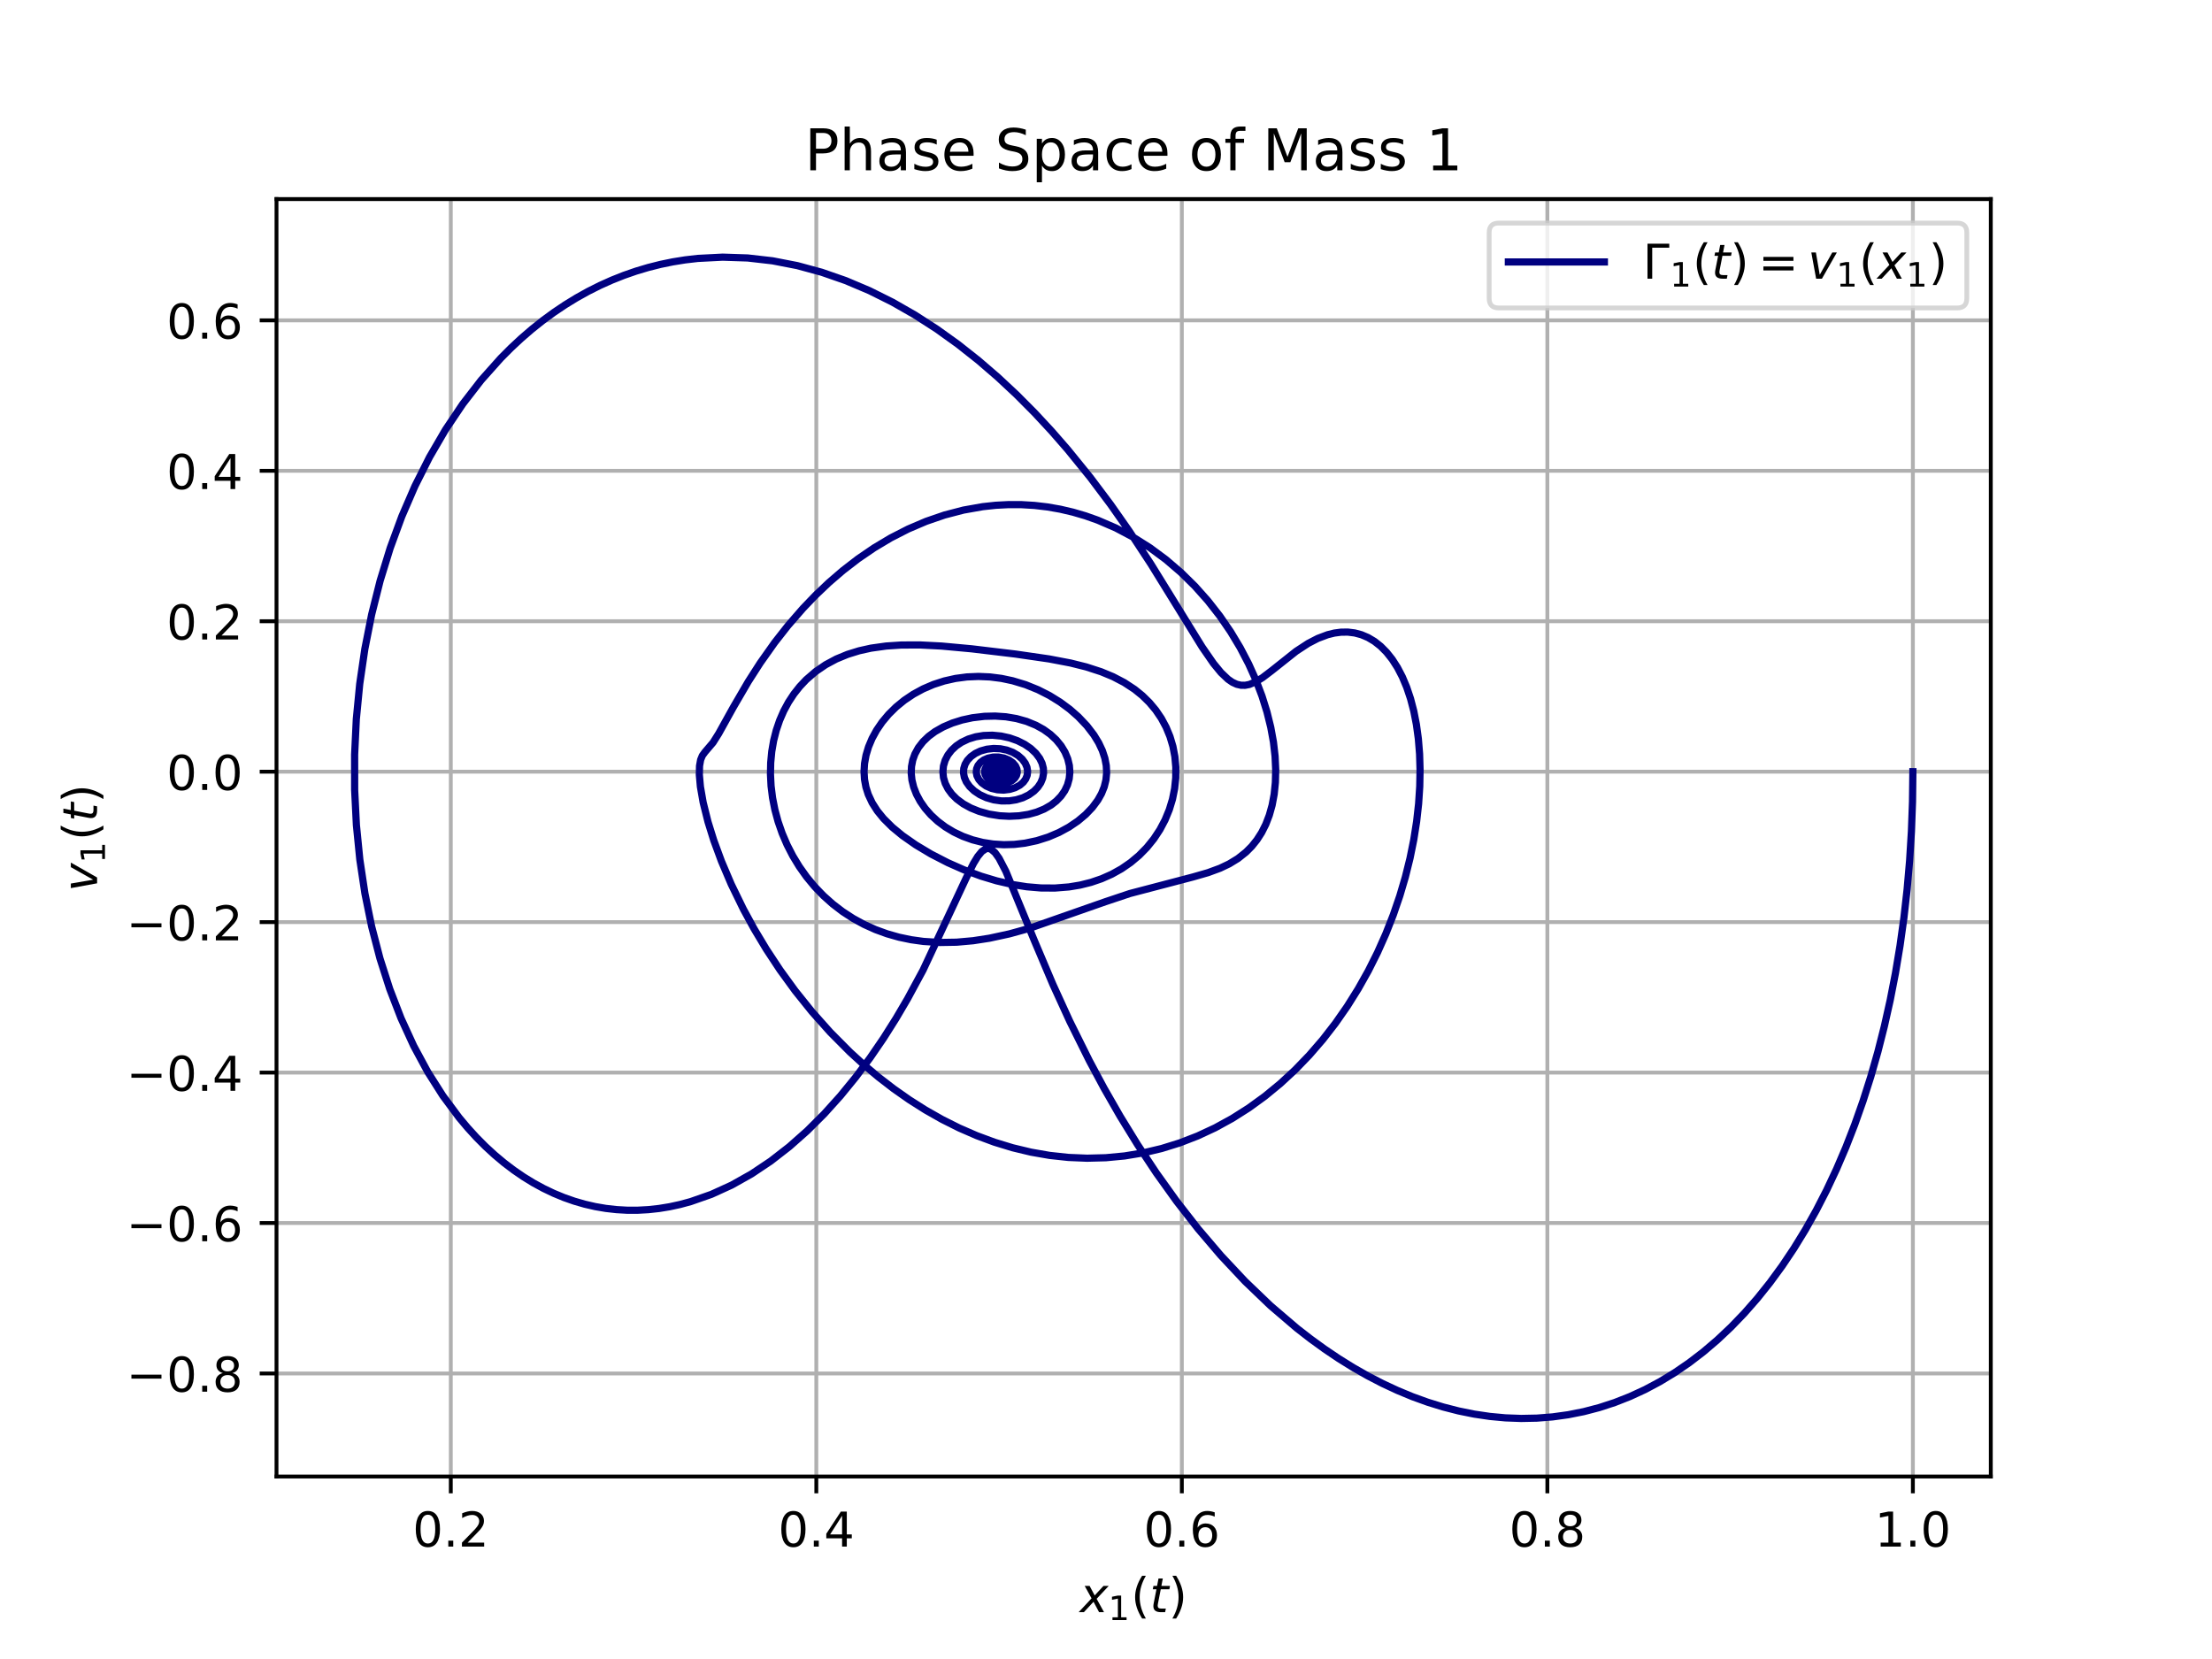 <?xml version="1.0" encoding="utf-8" standalone="no"?>
<!DOCTYPE svg PUBLIC "-//W3C//DTD SVG 1.1//EN"
  "http://www.w3.org/Graphics/SVG/1.1/DTD/svg11.dtd">
<!-- Created with matplotlib (https://matplotlib.org/) -->
<svg height="345.6pt" version="1.1" viewBox="0 0 460.8 345.6" width="460.8pt" xmlns="http://www.w3.org/2000/svg" xmlns:xlink="http://www.w3.org/1999/xlink">
 <defs>
  <style type="text/css">
*{stroke-linecap:butt;stroke-linejoin:round;}
  </style>
 </defs>
 <g id="figure_1">
  <g id="patch_1">
   <path d="M 0 345.6 
L 460.8 345.6 
L 460.8 0 
L 0 0 
z
" style="fill:#ffffff;"/>
  </g>
  <g id="axes_1">
   <g id="patch_2">
    <path d="M 57.6 307.584 
L 414.72 307.584 
L 414.72 41.472 
L 57.6 41.472 
z
" style="fill:#ffffff;"/>
   </g>
   <g id="matplotlib.axis_1">
    <g id="xtick_1">
     <g id="line2d_1">
      <path clip-path="url(#pdd217101b3)" d="M 93.909 307.584 
L 93.909 41.472 
" style="fill:none;stroke:#b0b0b0;stroke-linecap:square;stroke-width:0.8;"/>
     </g>
     <g id="line2d_2">
      <defs>
       <path d="M 0 0 
L 0 3.5 
" id="maf8f7e82b0" style="stroke:#000000;stroke-width:0.8;"/>
      </defs>
      <g>
       <use style="stroke:#000000;stroke-width:0.8;" x="93.909" xlink:href="#maf8f7e82b0" y="307.584"/>
      </g>
     </g>
     <g id="text_1">
      <!-- 0.2 -->
      <defs>
       <path d="M 31.781 66.406 
Q 24.172 66.406 20.328 58.906 
Q 16.5 51.422 16.5 36.375 
Q 16.5 21.391 20.328 13.891 
Q 24.172 6.391 31.781 6.391 
Q 39.453 6.391 43.281 13.891 
Q 47.125 21.391 47.125 36.375 
Q 47.125 51.422 43.281 58.906 
Q 39.453 66.406 31.781 66.406 
z
M 31.781 74.219 
Q 44.047 74.219 50.516 64.516 
Q 56.984 54.828 56.984 36.375 
Q 56.984 17.969 50.516 8.266 
Q 44.047 -1.422 31.781 -1.422 
Q 19.531 -1.422 13.062 8.266 
Q 6.594 17.969 6.594 36.375 
Q 6.594 54.828 13.062 64.516 
Q 19.531 74.219 31.781 74.219 
z
" id="DejaVuSans-48"/>
       <path d="M 10.688 12.406 
L 21 12.406 
L 21 0 
L 10.688 0 
z
" id="DejaVuSans-46"/>
       <path d="M 19.188 8.297 
L 53.609 8.297 
L 53.609 0 
L 7.328 0 
L 7.328 8.297 
Q 12.938 14.109 22.625 23.891 
Q 32.328 33.688 34.812 36.531 
Q 39.547 41.844 41.422 45.531 
Q 43.312 49.219 43.312 52.781 
Q 43.312 58.594 39.234 62.25 
Q 35.156 65.922 28.609 65.922 
Q 23.969 65.922 18.812 64.312 
Q 13.672 62.703 7.812 59.422 
L 7.812 69.391 
Q 13.766 71.781 18.938 73 
Q 24.125 74.219 28.422 74.219 
Q 39.75 74.219 46.484 68.547 
Q 53.219 62.891 53.219 53.422 
Q 53.219 48.922 51.531 44.891 
Q 49.859 40.875 45.406 35.406 
Q 44.188 33.984 37.641 27.219 
Q 31.109 20.453 19.188 8.297 
z
" id="DejaVuSans-50"/>
      </defs>
      <g transform="translate(85.957 322.182)scale(0.1 -0.1)">
       <use xlink:href="#DejaVuSans-48"/>
       <use x="63.623" xlink:href="#DejaVuSans-46"/>
       <use x="95.41" xlink:href="#DejaVuSans-50"/>
      </g>
     </g>
    </g>
    <g id="xtick_2">
     <g id="line2d_3">
      <path clip-path="url(#pdd217101b3)" d="M 170.054 307.584 
L 170.054 41.472 
" style="fill:none;stroke:#b0b0b0;stroke-linecap:square;stroke-width:0.8;"/>
     </g>
     <g id="line2d_4">
      <g>
       <use style="stroke:#000000;stroke-width:0.8;" x="170.054" xlink:href="#maf8f7e82b0" y="307.584"/>
      </g>
     </g>
     <g id="text_2">
      <!-- 0.4 -->
      <defs>
       <path d="M 37.797 64.312 
L 12.891 25.391 
L 37.797 25.391 
z
M 35.203 72.906 
L 47.609 72.906 
L 47.609 25.391 
L 58.016 25.391 
L 58.016 17.188 
L 47.609 17.188 
L 47.609 0 
L 37.797 0 
L 37.797 17.188 
L 4.891 17.188 
L 4.891 26.703 
z
" id="DejaVuSans-52"/>
      </defs>
      <g transform="translate(162.102 322.182)scale(0.1 -0.1)">
       <use xlink:href="#DejaVuSans-48"/>
       <use x="63.623" xlink:href="#DejaVuSans-46"/>
       <use x="95.41" xlink:href="#DejaVuSans-52"/>
      </g>
     </g>
    </g>
    <g id="xtick_3">
     <g id="line2d_5">
      <path clip-path="url(#pdd217101b3)" d="M 246.198 307.584 
L 246.198 41.472 
" style="fill:none;stroke:#b0b0b0;stroke-linecap:square;stroke-width:0.8;"/>
     </g>
     <g id="line2d_6">
      <g>
       <use style="stroke:#000000;stroke-width:0.8;" x="246.198" xlink:href="#maf8f7e82b0" y="307.584"/>
      </g>
     </g>
     <g id="text_3">
      <!-- 0.6 -->
      <defs>
       <path d="M 33.016 40.375 
Q 26.375 40.375 22.484 35.828 
Q 18.609 31.297 18.609 23.391 
Q 18.609 15.531 22.484 10.953 
Q 26.375 6.391 33.016 6.391 
Q 39.656 6.391 43.531 10.953 
Q 47.406 15.531 47.406 23.391 
Q 47.406 31.297 43.531 35.828 
Q 39.656 40.375 33.016 40.375 
z
M 52.594 71.297 
L 52.594 62.312 
Q 48.875 64.062 45.094 64.984 
Q 41.312 65.922 37.594 65.922 
Q 27.828 65.922 22.672 59.328 
Q 17.531 52.734 16.797 39.406 
Q 19.672 43.656 24.016 45.922 
Q 28.375 48.188 33.594 48.188 
Q 44.578 48.188 50.953 41.516 
Q 57.328 34.859 57.328 23.391 
Q 57.328 12.156 50.688 5.359 
Q 44.047 -1.422 33.016 -1.422 
Q 20.359 -1.422 13.672 8.266 
Q 6.984 17.969 6.984 36.375 
Q 6.984 53.656 15.188 63.938 
Q 23.391 74.219 37.203 74.219 
Q 40.922 74.219 44.703 73.484 
Q 48.484 72.75 52.594 71.297 
z
" id="DejaVuSans-54"/>
      </defs>
      <g transform="translate(238.247 322.182)scale(0.1 -0.1)">
       <use xlink:href="#DejaVuSans-48"/>
       <use x="63.623" xlink:href="#DejaVuSans-46"/>
       <use x="95.41" xlink:href="#DejaVuSans-54"/>
      </g>
     </g>
    </g>
    <g id="xtick_4">
     <g id="line2d_7">
      <path clip-path="url(#pdd217101b3)" d="M 322.343 307.584 
L 322.343 41.472 
" style="fill:none;stroke:#b0b0b0;stroke-linecap:square;stroke-width:0.8;"/>
     </g>
     <g id="line2d_8">
      <g>
       <use style="stroke:#000000;stroke-width:0.8;" x="322.343" xlink:href="#maf8f7e82b0" y="307.584"/>
      </g>
     </g>
     <g id="text_4">
      <!-- 0.8 -->
      <defs>
       <path d="M 31.781 34.625 
Q 24.75 34.625 20.719 30.859 
Q 16.703 27.094 16.703 20.516 
Q 16.703 13.922 20.719 10.156 
Q 24.75 6.391 31.781 6.391 
Q 38.812 6.391 42.859 10.172 
Q 46.922 13.969 46.922 20.516 
Q 46.922 27.094 42.891 30.859 
Q 38.875 34.625 31.781 34.625 
z
M 21.922 38.812 
Q 15.578 40.375 12.031 44.719 
Q 8.5 49.078 8.5 55.328 
Q 8.5 64.062 14.719 69.141 
Q 20.953 74.219 31.781 74.219 
Q 42.672 74.219 48.875 69.141 
Q 55.078 64.062 55.078 55.328 
Q 55.078 49.078 51.531 44.719 
Q 48 40.375 41.703 38.812 
Q 48.828 37.156 52.797 32.312 
Q 56.781 27.484 56.781 20.516 
Q 56.781 9.906 50.312 4.234 
Q 43.844 -1.422 31.781 -1.422 
Q 19.734 -1.422 13.25 4.234 
Q 6.781 9.906 6.781 20.516 
Q 6.781 27.484 10.781 32.312 
Q 14.797 37.156 21.922 38.812 
z
M 18.312 54.391 
Q 18.312 48.734 21.844 45.562 
Q 25.391 42.391 31.781 42.391 
Q 38.141 42.391 41.719 45.562 
Q 45.312 48.734 45.312 54.391 
Q 45.312 60.062 41.719 63.234 
Q 38.141 66.406 31.781 66.406 
Q 25.391 66.406 21.844 63.234 
Q 18.312 60.062 18.312 54.391 
z
" id="DejaVuSans-56"/>
      </defs>
      <g transform="translate(314.391 322.182)scale(0.1 -0.1)">
       <use xlink:href="#DejaVuSans-48"/>
       <use x="63.623" xlink:href="#DejaVuSans-46"/>
       <use x="95.41" xlink:href="#DejaVuSans-56"/>
      </g>
     </g>
    </g>
    <g id="xtick_5">
     <g id="line2d_9">
      <path clip-path="url(#pdd217101b3)" d="M 398.487 307.584 
L 398.487 41.472 
" style="fill:none;stroke:#b0b0b0;stroke-linecap:square;stroke-width:0.8;"/>
     </g>
     <g id="line2d_10">
      <g>
       <use style="stroke:#000000;stroke-width:0.8;" x="398.487" xlink:href="#maf8f7e82b0" y="307.584"/>
      </g>
     </g>
     <g id="text_5">
      <!-- 1.0 -->
      <defs>
       <path d="M 12.406 8.297 
L 28.516 8.297 
L 28.516 63.922 
L 10.984 60.406 
L 10.984 69.391 
L 28.422 72.906 
L 38.281 72.906 
L 38.281 8.297 
L 54.391 8.297 
L 54.391 0 
L 12.406 0 
z
" id="DejaVuSans-49"/>
      </defs>
      <g transform="translate(390.536 322.182)scale(0.1 -0.1)">
       <use xlink:href="#DejaVuSans-49"/>
       <use x="63.623" xlink:href="#DejaVuSans-46"/>
       <use x="95.41" xlink:href="#DejaVuSans-48"/>
      </g>
     </g>
    </g>
    <g id="text_6">
     <!-- $x_1(t)$ -->
     <defs>
      <path d="M 60.016 54.688 
L 34.906 27.875 
L 50.297 0 
L 39.984 0 
L 28.422 21.688 
L 8.297 0 
L -2.594 0 
L 24.312 28.812 
L 10.016 54.688 
L 20.312 54.688 
L 30.812 34.906 
L 49.125 54.688 
z
" id="DejaVuSans-Oblique-120"/>
      <path d="M 31 75.875 
Q 24.469 64.656 21.281 53.656 
Q 18.109 42.672 18.109 31.391 
Q 18.109 20.125 21.312 9.062 
Q 24.516 -2 31 -13.188 
L 23.188 -13.188 
Q 15.875 -1.703 12.234 9.375 
Q 8.594 20.453 8.594 31.391 
Q 8.594 42.281 12.203 53.312 
Q 15.828 64.359 23.188 75.875 
z
" id="DejaVuSans-40"/>
      <path d="M 42.281 54.688 
L 40.922 47.703 
L 23 47.703 
L 17.188 18.016 
Q 16.891 16.359 16.75 15.234 
Q 16.609 14.109 16.609 13.484 
Q 16.609 10.359 18.484 8.938 
Q 20.359 7.516 24.516 7.516 
L 33.594 7.516 
L 32.078 0 
L 23.484 0 
Q 15.484 0 11.547 3.125 
Q 7.625 6.25 7.625 12.594 
Q 7.625 13.719 7.766 15.062 
Q 7.906 16.406 8.203 18.016 
L 14.016 47.703 
L 6.391 47.703 
L 7.812 54.688 
L 15.281 54.688 
L 18.312 70.219 
L 27.297 70.219 
L 24.312 54.688 
z
" id="DejaVuSans-Oblique-116"/>
      <path d="M 8.016 75.875 
L 15.828 75.875 
Q 23.141 64.359 26.781 53.312 
Q 30.422 42.281 30.422 31.391 
Q 30.422 20.453 26.781 9.375 
Q 23.141 -1.703 15.828 -13.188 
L 8.016 -13.188 
Q 14.5 -2 17.703 9.062 
Q 20.906 20.125 20.906 31.391 
Q 20.906 42.672 17.703 53.656 
Q 14.5 64.656 8.016 75.875 
z
" id="DejaVuSans-41"/>
     </defs>
     <g transform="translate(224.96 335.861)scale(0.1 -0.1)">
      <use transform="translate(0 0.125)" xlink:href="#DejaVuSans-Oblique-120"/>
      <use transform="translate(59.18 -16.281)scale(0.7)" xlink:href="#DejaVuSans-49"/>
      <use transform="translate(106.45 0.125)" xlink:href="#DejaVuSans-40"/>
      <use transform="translate(145.464 0.125)" xlink:href="#DejaVuSans-Oblique-116"/>
      <use transform="translate(184.673 0.125)" xlink:href="#DejaVuSans-41"/>
     </g>
    </g>
   </g>
   <g id="matplotlib.axis_2">
    <g id="ytick_1">
     <g id="line2d_11">
      <path clip-path="url(#pdd217101b3)" d="M 57.6 286.115 
L 414.72 286.115 
" style="fill:none;stroke:#b0b0b0;stroke-linecap:square;stroke-width:0.8;"/>
     </g>
     <g id="line2d_12">
      <defs>
       <path d="M 0 0 
L -3.5 0 
" id="me188c22de8" style="stroke:#000000;stroke-width:0.8;"/>
      </defs>
      <g>
       <use style="stroke:#000000;stroke-width:0.8;" x="57.6" xlink:href="#me188c22de8" y="286.115"/>
      </g>
     </g>
     <g id="text_7">
      <!-- −0.8 -->
      <defs>
       <path d="M 10.594 35.5 
L 73.188 35.5 
L 73.188 27.203 
L 10.594 27.203 
z
" id="DejaVuSans-8722"/>
      </defs>
      <g transform="translate(26.317 289.914)scale(0.1 -0.1)">
       <use xlink:href="#DejaVuSans-8722"/>
       <use x="83.789" xlink:href="#DejaVuSans-48"/>
       <use x="147.412" xlink:href="#DejaVuSans-46"/>
       <use x="179.199" xlink:href="#DejaVuSans-56"/>
      </g>
     </g>
    </g>
    <g id="ytick_2">
     <g id="line2d_13">
      <path clip-path="url(#pdd217101b3)" d="M 57.6 254.775 
L 414.72 254.775 
" style="fill:none;stroke:#b0b0b0;stroke-linecap:square;stroke-width:0.8;"/>
     </g>
     <g id="line2d_14">
      <g>
       <use style="stroke:#000000;stroke-width:0.8;" x="57.6" xlink:href="#me188c22de8" y="254.775"/>
      </g>
     </g>
     <g id="text_8">
      <!-- −0.6 -->
      <g transform="translate(26.317 258.575)scale(0.1 -0.1)">
       <use xlink:href="#DejaVuSans-8722"/>
       <use x="83.789" xlink:href="#DejaVuSans-48"/>
       <use x="147.412" xlink:href="#DejaVuSans-46"/>
       <use x="179.199" xlink:href="#DejaVuSans-54"/>
      </g>
     </g>
    </g>
    <g id="ytick_3">
     <g id="line2d_15">
      <path clip-path="url(#pdd217101b3)" d="M 57.6 223.436 
L 414.72 223.436 
" style="fill:none;stroke:#b0b0b0;stroke-linecap:square;stroke-width:0.8;"/>
     </g>
     <g id="line2d_16">
      <g>
       <use style="stroke:#000000;stroke-width:0.8;" x="57.6" xlink:href="#me188c22de8" y="223.436"/>
      </g>
     </g>
     <g id="text_9">
      <!-- −0.4 -->
      <g transform="translate(26.317 227.235)scale(0.1 -0.1)">
       <use xlink:href="#DejaVuSans-8722"/>
       <use x="83.789" xlink:href="#DejaVuSans-48"/>
       <use x="147.412" xlink:href="#DejaVuSans-46"/>
       <use x="179.199" xlink:href="#DejaVuSans-52"/>
      </g>
     </g>
    </g>
    <g id="ytick_4">
     <g id="line2d_17">
      <path clip-path="url(#pdd217101b3)" d="M 57.6 192.096 
L 414.72 192.096 
" style="fill:none;stroke:#b0b0b0;stroke-linecap:square;stroke-width:0.8;"/>
     </g>
     <g id="line2d_18">
      <g>
       <use style="stroke:#000000;stroke-width:0.8;" x="57.6" xlink:href="#me188c22de8" y="192.096"/>
      </g>
     </g>
     <g id="text_10">
      <!-- −0.2 -->
      <g transform="translate(26.317 195.895)scale(0.1 -0.1)">
       <use xlink:href="#DejaVuSans-8722"/>
       <use x="83.789" xlink:href="#DejaVuSans-48"/>
       <use x="147.412" xlink:href="#DejaVuSans-46"/>
       <use x="179.199" xlink:href="#DejaVuSans-50"/>
      </g>
     </g>
    </g>
    <g id="ytick_5">
     <g id="line2d_19">
      <path clip-path="url(#pdd217101b3)" d="M 57.6 160.756 
L 414.72 160.756 
" style="fill:none;stroke:#b0b0b0;stroke-linecap:square;stroke-width:0.8;"/>
     </g>
     <g id="line2d_20">
      <g>
       <use style="stroke:#000000;stroke-width:0.8;" x="57.6" xlink:href="#me188c22de8" y="160.756"/>
      </g>
     </g>
     <g id="text_11">
      <!-- 0.0 -->
      <g transform="translate(34.697 164.556)scale(0.1 -0.1)">
       <use xlink:href="#DejaVuSans-48"/>
       <use x="63.623" xlink:href="#DejaVuSans-46"/>
       <use x="95.41" xlink:href="#DejaVuSans-48"/>
      </g>
     </g>
    </g>
    <g id="ytick_6">
     <g id="line2d_21">
      <path clip-path="url(#pdd217101b3)" d="M 57.6 129.417 
L 414.72 129.417 
" style="fill:none;stroke:#b0b0b0;stroke-linecap:square;stroke-width:0.8;"/>
     </g>
     <g id="line2d_22">
      <g>
       <use style="stroke:#000000;stroke-width:0.8;" x="57.6" xlink:href="#me188c22de8" y="129.417"/>
      </g>
     </g>
     <g id="text_12">
      <!-- 0.2 -->
      <g transform="translate(34.697 133.216)scale(0.1 -0.1)">
       <use xlink:href="#DejaVuSans-48"/>
       <use x="63.623" xlink:href="#DejaVuSans-46"/>
       <use x="95.41" xlink:href="#DejaVuSans-50"/>
      </g>
     </g>
    </g>
    <g id="ytick_7">
     <g id="line2d_23">
      <path clip-path="url(#pdd217101b3)" d="M 57.6 98.077 
L 414.72 98.077 
" style="fill:none;stroke:#b0b0b0;stroke-linecap:square;stroke-width:0.8;"/>
     </g>
     <g id="line2d_24">
      <g>
       <use style="stroke:#000000;stroke-width:0.8;" x="57.6" xlink:href="#me188c22de8" y="98.077"/>
      </g>
     </g>
     <g id="text_13">
      <!-- 0.4 -->
      <g transform="translate(34.697 101.876)scale(0.1 -0.1)">
       <use xlink:href="#DejaVuSans-48"/>
       <use x="63.623" xlink:href="#DejaVuSans-46"/>
       <use x="95.41" xlink:href="#DejaVuSans-52"/>
      </g>
     </g>
    </g>
    <g id="ytick_8">
     <g id="line2d_25">
      <path clip-path="url(#pdd217101b3)" d="M 57.6 66.737 
L 414.72 66.737 
" style="fill:none;stroke:#b0b0b0;stroke-linecap:square;stroke-width:0.8;"/>
     </g>
     <g id="line2d_26">
      <g>
       <use style="stroke:#000000;stroke-width:0.8;" x="57.6" xlink:href="#me188c22de8" y="66.737"/>
      </g>
     </g>
     <g id="text_14">
      <!-- 0.6 -->
      <g transform="translate(34.697 70.537)scale(0.1 -0.1)">
       <use xlink:href="#DejaVuSans-48"/>
       <use x="63.623" xlink:href="#DejaVuSans-46"/>
       <use x="95.41" xlink:href="#DejaVuSans-54"/>
      </g>
     </g>
    </g>
    <g id="text_15">
     <!-- $v_1(t)$ -->
     <defs>
      <path d="M 7.172 54.688 
L 16.703 54.688 
L 24.703 8.203 
L 50.875 54.688 
L 60.406 54.688 
L 29.297 0 
L 17.188 0 
z
" id="DejaVuSans-Oblique-118"/>
     </defs>
     <g transform="translate(20.238 185.728)rotate(-90)scale(0.1 -0.1)">
      <use transform="translate(0 0.125)" xlink:href="#DejaVuSans-Oblique-118"/>
      <use transform="translate(59.18 -16.281)scale(0.7)" xlink:href="#DejaVuSans-49"/>
      <use transform="translate(106.45 0.125)" xlink:href="#DejaVuSans-40"/>
      <use transform="translate(145.464 0.125)" xlink:href="#DejaVuSans-Oblique-116"/>
      <use transform="translate(184.673 0.125)" xlink:href="#DejaVuSans-41"/>
     </g>
    </g>
   </g>
   <g id="line2d_27">
    <path clip-path="url(#pdd217101b3)" d="M 398.487 160.756 
L 398.411 166.994 
L 398.185 173.167 
L 397.809 179.264 
L 397.286 185.277 
L 396.618 191.198 
L 395.808 197.016 
L 394.857 202.725 
L 393.769 208.317 
L 392.547 213.783 
L 391.193 219.116 
L 389.712 224.308 
L 388.106 229.354 
L 386.38 234.247 
L 384.537 238.98 
L 382.58 243.548 
L 380.515 247.945 
L 378.345 252.166 
L 376.074 256.208 
L 373.708 260.064 
L 371.25 263.732 
L 368.706 267.208 
L 366.079 270.489 
L 363.375 273.572 
L 360.599 276.455 
L 357.755 279.136 
L 354.848 281.614 
L 351.883 283.887 
L 348.866 285.955 
L 345.801 287.817 
L 342.694 289.475 
L 339.548 290.927 
L 336.37 292.176 
L 333.164 293.222 
L 329.935 294.068 
L 326.687 294.714 
L 323.427 295.165 
L 320.157 295.422 
L 316.884 295.488 
L 313.612 295.367 
L 310.345 295.064 
L 307.087 294.581 
L 303.843 293.924 
L 300.617 293.097 
L 297.414 292.105 
L 294.236 290.954 
L 291.088 289.648 
L 287.974 288.195 
L 284.897 286.599 
L 281.86 284.867 
L 278.867 283.006 
L 275.921 281.021 
L 273.024 278.921 
L 270.179 276.712 
L 264.658 271.993 
L 259.374 266.925 
L 254.345 261.566 
L 249.581 255.976 
L 245.093 250.217 
L 240.888 244.349 
L 236.97 238.432 
L 233.339 232.526 
L 229.994 226.687 
L 226.93 220.97 
L 222.844 212.741 
L 219.338 205.071 
L 215.485 195.969 
L 209.533 181.496 
L 208.127 178.793 
L 207.281 177.614 
L 206.48 176.936 
L 206.089 176.784 
L 205.7 176.755 
L 205.311 176.849 
L 204.517 177.396 
L 203.686 178.411 
L 202.794 179.873 
L 201.298 182.852 
L 192.286 202.103 
L 189.055 208.079 
L 186.657 212.164 
L 184.059 216.274 
L 181.262 220.362 
L 178.267 224.382 
L 175.08 228.287 
L 171.707 232.03 
L 168.156 235.57 
L 164.44 238.862 
L 160.57 241.868 
L 156.562 244.55 
L 152.432 246.872 
L 148.199 248.804 
L 143.882 250.317 
L 141.698 250.909 
L 139.502 251.386 
L 137.295 251.747 
L 135.081 251.99 
L 132.863 252.111 
L 130.643 252.11 
L 128.425 251.985 
L 126.211 251.735 
L 124.005 251.358 
L 121.81 250.854 
L 119.628 250.223 
L 117.463 249.463 
L 115.318 248.575 
L 113.197 247.559 
L 111.101 246.416 
L 109.035 245.146 
L 107.002 243.75 
L 105.003 242.23 
L 103.044 240.588 
L 101.125 238.824 
L 99.251 236.94 
L 97.424 234.94 
L 95.647 232.825 
L 92.254 228.261 
L 89.093 223.274 
L 86.185 217.888 
L 83.547 212.135 
L 81.197 206.047 
L 79.15 199.657 
L 77.421 193.005 
L 76.02 186.127 
L 74.958 179.065 
L 74.243 171.86 
L 73.88 164.555 
L 73.875 157.192 
L 74.227 149.814 
L 74.938 142.464 
L 76.004 135.185 
L 77.421 128.018 
L 79.183 121.003 
L 81.281 114.179 
L 83.706 107.584 
L 86.445 101.252 
L 89.484 95.218 
L 92.809 89.51 
L 96.403 84.158 
L 100.247 79.187 
L 104.323 74.618 
L 106.442 72.49 
L 108.612 70.47 
L 110.829 68.559 
L 113.091 66.759 
L 115.396 65.072 
L 117.74 63.498 
L 120.121 62.039 
L 122.536 60.695 
L 124.982 59.468 
L 127.457 58.357 
L 129.957 57.363 
L 132.48 56.486 
L 135.023 55.725 
L 137.583 55.08 
L 140.157 54.55 
L 142.743 54.136 
L 145.337 53.835 
L 150.541 53.568 
L 155.747 53.739 
L 160.935 54.332 
L 166.084 55.331 
L 171.175 56.715 
L 176.189 58.461 
L 181.111 60.546 
L 185.923 62.944 
L 190.612 65.626 
L 195.164 68.562 
L 199.568 71.724 
L 203.814 75.08 
L 207.892 78.597 
L 211.797 82.245 
L 215.521 85.99 
L 219.062 89.802 
L 222.416 93.649 
L 227.097 99.417 
L 231.36 105.095 
L 235.216 110.592 
L 239.751 117.494 
L 245.374 126.592 
L 250.446 134.81 
L 252.795 138.208 
L 254.365 140.121 
L 255.816 141.499 
L 256.735 142.131 
L 257.63 142.544 
L 258.509 142.748 
L 259.383 142.758 
L 260.261 142.588 
L 261.603 142.033 
L 262.998 141.174 
L 264.971 139.673 
L 270.015 135.666 
L 272.536 134.02 
L 274.524 132.993 
L 276.577 132.22 
L 277.973 131.877 
L 279.381 131.691 
L 280.795 131.678 
L 282.204 131.852 
L 283.601 132.224 
L 284.974 132.805 
L 286.314 133.602 
L 287.609 134.623 
L 288.85 135.872 
L 290.024 137.35 
L 291.121 139.059 
L 292.129 140.995 
L 293.038 143.156 
L 293.836 145.535 
L 294.514 148.124 
L 295.06 150.915 
L 295.467 153.895 
L 295.724 157.052 
L 295.824 160.371 
L 295.759 163.835 
L 295.523 167.429 
L 295.109 171.132 
L 294.513 174.926 
L 293.731 178.79 
L 292.76 182.704 
L 291.597 186.646 
L 290.243 190.593 
L 288.698 194.525 
L 286.962 198.42 
L 285.039 202.254 
L 282.93 206.008 
L 280.642 209.66 
L 278.18 213.19 
L 275.549 216.579 
L 272.757 219.808 
L 269.813 222.859 
L 266.725 225.717 
L 263.503 228.367 
L 260.157 230.796 
L 256.699 232.991 
L 253.141 234.943 
L 249.494 236.642 
L 245.77 238.083 
L 241.983 239.259 
L 238.145 240.167 
L 234.27 240.805 
L 230.37 241.175 
L 226.458 241.276 
L 222.548 241.113 
L 218.653 240.692 
L 214.784 240.017 
L 210.954 239.099 
L 207.174 237.945 
L 203.456 236.568 
L 199.81 234.979 
L 196.245 233.192 
L 192.773 231.221 
L 189.4 229.08 
L 186.135 226.787 
L 182.985 224.356 
L 179.956 221.806 
L 177.054 219.153 
L 172.947 215.019 
L 169.146 210.753 
L 165.66 206.413 
L 162.491 202.056 
L 159.639 197.735 
L 157.098 193.5 
L 154.862 189.399 
L 152.333 184.209 
L 150.291 179.411 
L 148.693 175.068 
L 147.493 171.223 
L 146.477 167.149 
L 145.907 163.886 
L 145.686 161.386 
L 145.726 159.559 
L 145.954 158.284 
L 146.311 157.412 
L 146.855 156.668 
L 148.543 154.687 
L 149.722 152.814 
L 152.761 147.339 
L 155.867 142.011 
L 158.378 138.097 
L 161.386 133.851 
L 164.172 130.301 
L 167.307 126.698 
L 169.888 124.009 
L 172.663 121.372 
L 175.627 118.823 
L 178.773 116.398 
L 182.09 114.132 
L 185.565 112.057 
L 189.184 110.206 
L 192.928 108.606 
L 196.78 107.283 
L 200.716 106.258 
L 204.717 105.549 
L 207.407 105.259 
L 210.108 105.118 
L 212.812 105.128 
L 215.512 105.291 
L 218.2 105.606 
L 220.869 106.073 
L 223.512 106.691 
L 226.121 107.456 
L 228.69 108.365 
L 232.451 109.99 
L 236.083 111.913 
L 239.565 114.112 
L 242.877 116.564 
L 246.001 119.242 
L 248.924 122.116 
L 251.63 125.155 
L 254.111 128.326 
L 256.356 131.597 
L 258.36 134.934 
L 260.119 138.305 
L 261.633 141.676 
L 262.901 145.018 
L 263.928 148.3 
L 264.719 151.497 
L 265.281 154.584 
L 265.622 157.54 
L 265.753 160.346 
L 265.686 162.987 
L 265.432 165.452 
L 265.006 167.732 
L 264.42 169.823 
L 263.689 171.724 
L 262.826 173.435 
L 261.845 174.963 
L 260.759 176.315 
L 259.581 177.501 
L 257.886 178.847 
L 256.072 179.956 
L 254.16 180.867 
L 251.659 181.789 
L 248.526 182.688 
L 235.37 186.137 
L 230.277 187.843 
L 214.313 193.431 
L 210.275 194.544 
L 206.113 195.447 
L 202.714 195.97 
L 199.275 196.276 
L 195.818 196.334 
L 192.369 196.117 
L 189.803 195.762 
L 187.27 195.233 
L 184.782 194.525 
L 182.351 193.638 
L 179.992 192.571 
L 177.718 191.326 
L 175.54 189.909 
L 173.472 188.325 
L 171.525 186.585 
L 169.71 184.699 
L 168.038 182.681 
L 166.517 180.544 
L 165.156 178.305 
L 163.961 175.982 
L 162.938 173.591 
L 162.091 171.152 
L 161.423 168.684 
L 160.936 166.206 
L 160.628 163.736 
L 160.501 161.293 
L 160.549 158.895 
L 160.77 156.558 
L 161.159 154.298 
L 161.71 152.128 
L 162.415 150.061 
L 163.266 148.109 
L 164.255 146.279 
L 165.373 144.579 
L 166.61 143.015 
L 167.956 141.589 
L 169.903 139.907 
L 172.001 138.473 
L 174.226 137.28 
L 176.556 136.318 
L 178.969 135.571 
L 181.445 135.021 
L 184.601 134.579 
L 187.796 134.367 
L 191.647 134.355 
L 196.121 134.58 
L 202.415 135.16 
L 211.549 136.252 
L 218.55 137.267 
L 223.036 138.122 
L 226.279 138.932 
L 229.39 139.94 
L 231.858 140.964 
L 234.191 142.181 
L 236.363 143.607 
L 237.968 144.905 
L 239.439 146.346 
L 240.764 147.927 
L 241.929 149.643 
L 242.92 151.485 
L 243.727 153.44 
L 244.339 155.493 
L 244.748 157.625 
L 244.946 159.815 
L 244.929 162.04 
L 244.696 164.277 
L 244.246 166.499 
L 243.581 168.682 
L 242.707 170.802 
L 241.631 172.834 
L 240.363 174.756 
L 238.914 176.549 
L 237.298 178.195 
L 235.53 179.678 
L 233.626 180.989 
L 231.603 182.117 
L 229.48 183.059 
L 227.274 183.812 
L 225.005 184.378 
L 222.689 184.762 
L 219.755 184.997 
L 216.809 184.977 
L 213.88 184.727 
L 210.994 184.273 
L 207.619 183.498 
L 204.373 182.521 
L 200.782 181.186 
L 197.432 179.704 
L 193.923 177.895 
L 190.774 176.01 
L 187.997 174.07 
L 185.88 172.326 
L 184.065 170.523 
L 182.758 168.918 
L 181.689 167.243 
L 180.87 165.49 
L 180.387 163.964 
L 180.093 162.379 
L 179.995 160.74 
L 180.099 159.053 
L 180.41 157.329 
L 180.933 155.585 
L 181.667 153.838 
L 182.613 152.11 
L 183.766 150.425 
L 185.12 148.808 
L 186.665 147.283 
L 188.389 145.876 
L 190.275 144.61 
L 192.305 143.507 
L 194.459 142.583 
L 196.713 141.855 
L 199.043 141.331 
L 201.424 141.017 
L 203.831 140.914 
L 206.237 141.019 
L 208.618 141.323 
L 210.951 141.816 
L 213.655 142.634 
L 216.224 143.672 
L 218.627 144.893 
L 220.841 146.264 
L 222.847 147.748 
L 224.63 149.312 
L 226.417 151.196 
L 227.881 153.106 
L 228.877 154.74 
L 229.636 156.355 
L 230.161 157.941 
L 230.458 159.492 
L 230.532 161.007 
L 230.387 162.483 
L 230.03 163.921 
L 229.466 165.321 
L 228.701 166.681 
L 227.562 168.212 
L 226.169 169.67 
L 224.535 171.04 
L 222.678 172.297 
L 220.617 173.417 
L 218.381 174.368 
L 215.999 175.122 
L 213.507 175.65 
L 211.315 175.906 
L 209.1 175.968 
L 206.89 175.83 
L 204.714 175.491 
L 202.603 174.954 
L 200.584 174.228 
L 198.684 173.327 
L 196.927 172.269 
L 195.334 171.075 
L 193.923 169.771 
L 192.71 168.382 
L 191.703 166.934 
L 190.91 165.454 
L 190.334 163.966 
L 189.973 162.493 
L 189.826 161.054 
L 189.884 159.667 
L 190.14 158.343 
L 190.584 157.094 
L 191.324 155.74 
L 192.283 154.506 
L 193.443 153.393 
L 194.781 152.405 
L 196.502 151.43 
L 198.396 150.621 
L 200.43 149.983 
L 202.572 149.52 
L 205.066 149.223 
L 207.317 149.168 
L 209.557 149.321 
L 211.748 149.69 
L 213.845 150.278 
L 215.807 151.081 
L 217.381 151.952 
L 218.794 152.968 
L 220.023 154.11 
L 221.049 155.358 
L 221.855 156.686 
L 222.43 158.066 
L 222.769 159.468 
L 222.869 160.864 
L 222.734 162.224 
L 222.373 163.524 
L 221.798 164.739 
L 221.024 165.851 
L 220.071 166.846 
L 218.96 167.711 
L 217.525 168.535 
L 215.948 169.178 
L 214.263 169.641 
L 212.282 169.951 
L 210.257 170.047 
L 208.234 169.939 
L 206.04 169.591 
L 203.959 169.016 
L 202.226 168.317 
L 200.664 167.456 
L 199.307 166.447 
L 198.297 165.442 
L 197.491 164.35 
L 196.904 163.192 
L 196.547 161.991 
L 196.426 160.772 
L 196.54 159.564 
L 196.887 158.395 
L 197.454 157.292 
L 198.227 156.283 
L 199.185 155.39 
L 200.304 154.633 
L 201.721 153.959 
L 203.262 153.487 
L 204.885 153.219 
L 206.728 153.158 
L 208.558 153.332 
L 210.319 153.721 
L 211.961 154.3 
L 213.443 155.044 
L 214.726 155.924 
L 215.782 156.914 
L 216.586 157.988 
L 217.082 159.002 
L 217.352 160.042 
L 217.394 161.084 
L 217.21 162.106 
L 216.807 163.084 
L 216.197 163.994 
L 215.398 164.812 
L 214.315 165.586 
L 213.065 166.193 
L 211.689 166.613 
L 210.235 166.835 
L 208.603 166.846 
L 207.001 166.621 
L 205.488 166.177 
L 204.12 165.545 
L 202.942 164.757 
L 201.992 163.853 
L 201.294 162.871 
L 200.893 161.942 
L 200.718 161.007 
L 200.769 160.091 
L 201.038 159.219 
L 201.511 158.41 
L 202.247 157.62 
L 203.176 156.957 
L 204.264 156.443 
L 205.58 156.074 
L 206.974 155.917 
L 208.381 155.98 
L 209.738 156.256 
L 210.986 156.728 
L 212.071 157.37 
L 212.948 158.144 
L 213.585 159.01 
L 213.94 159.846 
L 214.071 160.688 
L 213.979 161.503 
L 213.677 162.264 
L 213.181 162.946 
L 212.447 163.575 
L 211.47 164.099 
L 210.355 164.442 
L 209.069 164.595 
L 207.769 164.521 
L 206.532 164.23 
L 205.428 163.741 
L 204.52 163.087 
L 203.895 162.371 
L 203.507 161.591 
L 203.372 160.853 
L 203.449 160.134 
L 203.73 159.465 
L 204.24 158.832 
L 204.933 158.32 
L 205.833 157.93 
L 206.909 157.712 
L 208.026 157.706 
L 209.176 157.922 
L 210.202 158.344 
L 210.986 158.892 
L 211.548 159.547 
L 211.847 160.214 
L 211.916 160.894 
L 211.757 161.544 
L 211.388 162.125 
L 210.792 162.635 
L 209.982 163.014 
L 209.062 163.201 
L 208.048 163.185 
L 207.031 162.941 
L 206.166 162.498 
L 205.557 161.945 
L 205.209 161.351 
L 205.098 160.734 
L 205.223 160.142 
L 205.566 159.619 
L 206.132 159.18 
L 206.893 158.885 
L 207.788 158.786 
L 208.678 158.906 
L 209.504 159.242 
L 210.099 159.713 
L 210.453 160.273 
L 210.543 160.828 
L 210.409 161.323 
L 210.06 161.772 
L 209.506 162.117 
L 208.79 162.307 
L 207.993 162.297 
L 207.221 162.07 
L 206.621 161.665 
L 206.279 161.177 
L 206.195 160.683 
L 206.345 160.223 
L 206.699 159.849 
L 207.262 159.585 
L 207.949 159.503 
L 208.681 159.639 
L 209.266 159.973 
L 209.598 160.412 
L 209.666 160.846 
L 209.509 161.243 
L 209.142 161.56 
L 208.59 161.74 
L 207.939 161.72 
L 207.353 161.485 
L 206.991 161.114 
L 206.893 160.722 
L 207.027 160.359 
L 207.372 160.084 
L 207.883 159.957 
L 208.468 160.04 
L 208.914 160.315 
L 209.104 160.667 
L 209.047 161.005 
L 208.771 161.271 
L 208.31 161.395 
L 207.803 161.31 
L 207.437 161.039 
L 207.34 160.721 
L 207.475 160.446 
L 207.816 160.268 
L 208.279 160.278 
L 208.644 160.491 
L 208.754 160.782 
L 208.623 161.026 
L 208.3 161.159 
L 207.892 161.098 
L 207.644 160.86 
L 207.666 160.613 
L 207.9 160.452 
L 208.262 160.463 
L 208.508 160.666 
L 208.482 160.886 
L 208.247 161.012 
L 207.925 160.946 
L 207.806 160.736 
L 207.938 160.578 
L 208.223 160.573 
L 208.382 160.752 
L 208.274 160.9 
L 208.019 160.89 
L 207.929 160.718 
L 208.086 160.624 
L 208.284 160.725 
L 208.21 160.852 
L 208.013 160.805 
L 208.029 160.695 
L 208.058 160.68 
L 208.227 160.737 
L 208.178 160.818 
L 208.14 160.824 
L 208.043 160.756 
L 208.071 160.713 
L 208.099 160.704 
L 208.099 160.704 
" style="fill:none;stroke:#000080;stroke-linecap:square;stroke-width:1.5;"/>
   </g>
   <g id="patch_3">
    <path d="M 57.6 307.584 
L 57.6 41.472 
" style="fill:none;stroke:#000000;stroke-linecap:square;stroke-linejoin:miter;stroke-width:0.8;"/>
   </g>
   <g id="patch_4">
    <path d="M 414.72 307.584 
L 414.72 41.472 
" style="fill:none;stroke:#000000;stroke-linecap:square;stroke-linejoin:miter;stroke-width:0.8;"/>
   </g>
   <g id="patch_5">
    <path d="M 57.6 307.584 
L 414.72 307.584 
" style="fill:none;stroke:#000000;stroke-linecap:square;stroke-linejoin:miter;stroke-width:0.8;"/>
   </g>
   <g id="patch_6">
    <path d="M 57.6 41.472 
L 414.72 41.472 
" style="fill:none;stroke:#000000;stroke-linecap:square;stroke-linejoin:miter;stroke-width:0.8;"/>
   </g>
   <g id="text_16">
    <!-- Phase Space of Mass 1 -->
    <defs>
     <path d="M 19.672 64.797 
L 19.672 37.406 
L 32.078 37.406 
Q 38.969 37.406 42.719 40.969 
Q 46.484 44.531 46.484 51.125 
Q 46.484 57.672 42.719 61.234 
Q 38.969 64.797 32.078 64.797 
z
M 9.812 72.906 
L 32.078 72.906 
Q 44.344 72.906 50.609 67.359 
Q 56.891 61.812 56.891 51.125 
Q 56.891 40.328 50.609 34.812 
Q 44.344 29.297 32.078 29.297 
L 19.672 29.297 
L 19.672 0 
L 9.812 0 
z
" id="DejaVuSans-80"/>
     <path d="M 54.891 33.016 
L 54.891 0 
L 45.906 0 
L 45.906 32.719 
Q 45.906 40.484 42.875 44.328 
Q 39.844 48.188 33.797 48.188 
Q 26.516 48.188 22.312 43.547 
Q 18.109 38.922 18.109 30.906 
L 18.109 0 
L 9.078 0 
L 9.078 75.984 
L 18.109 75.984 
L 18.109 46.188 
Q 21.344 51.125 25.703 53.562 
Q 30.078 56 35.797 56 
Q 45.219 56 50.047 50.172 
Q 54.891 44.344 54.891 33.016 
z
" id="DejaVuSans-104"/>
     <path d="M 34.281 27.484 
Q 23.391 27.484 19.188 25 
Q 14.984 22.516 14.984 16.5 
Q 14.984 11.719 18.141 8.906 
Q 21.297 6.109 26.703 6.109 
Q 34.188 6.109 38.703 11.406 
Q 43.219 16.703 43.219 25.484 
L 43.219 27.484 
z
M 52.203 31.203 
L 52.203 0 
L 43.219 0 
L 43.219 8.297 
Q 40.141 3.328 35.547 0.953 
Q 30.953 -1.422 24.312 -1.422 
Q 15.922 -1.422 10.953 3.297 
Q 6 8.016 6 15.922 
Q 6 25.141 12.172 29.828 
Q 18.359 34.516 30.609 34.516 
L 43.219 34.516 
L 43.219 35.406 
Q 43.219 41.609 39.141 45 
Q 35.062 48.391 27.688 48.391 
Q 23 48.391 18.547 47.266 
Q 14.109 46.141 10.016 43.891 
L 10.016 52.203 
Q 14.938 54.109 19.578 55.047 
Q 24.219 56 28.609 56 
Q 40.484 56 46.344 49.844 
Q 52.203 43.703 52.203 31.203 
z
" id="DejaVuSans-97"/>
     <path d="M 44.281 53.078 
L 44.281 44.578 
Q 40.484 46.531 36.375 47.5 
Q 32.281 48.484 27.875 48.484 
Q 21.188 48.484 17.844 46.438 
Q 14.5 44.391 14.5 40.281 
Q 14.5 37.156 16.891 35.375 
Q 19.281 33.594 26.516 31.984 
L 29.594 31.297 
Q 39.156 29.25 43.188 25.516 
Q 47.219 21.781 47.219 15.094 
Q 47.219 7.469 41.188 3.016 
Q 35.156 -1.422 24.609 -1.422 
Q 20.219 -1.422 15.453 -0.562 
Q 10.688 0.297 5.422 2 
L 5.422 11.281 
Q 10.406 8.688 15.234 7.391 
Q 20.062 6.109 24.812 6.109 
Q 31.156 6.109 34.562 8.281 
Q 37.984 10.453 37.984 14.406 
Q 37.984 18.062 35.516 20.016 
Q 33.062 21.969 24.703 23.781 
L 21.578 24.516 
Q 13.234 26.266 9.516 29.906 
Q 5.812 33.547 5.812 39.891 
Q 5.812 47.609 11.281 51.797 
Q 16.75 56 26.812 56 
Q 31.781 56 36.172 55.266 
Q 40.578 54.547 44.281 53.078 
z
" id="DejaVuSans-115"/>
     <path d="M 56.203 29.594 
L 56.203 25.203 
L 14.891 25.203 
Q 15.484 15.922 20.484 11.062 
Q 25.484 6.203 34.422 6.203 
Q 39.594 6.203 44.453 7.469 
Q 49.312 8.734 54.109 11.281 
L 54.109 2.781 
Q 49.266 0.734 44.188 -0.344 
Q 39.109 -1.422 33.891 -1.422 
Q 20.797 -1.422 13.156 6.188 
Q 5.516 13.812 5.516 26.812 
Q 5.516 40.234 12.766 48.109 
Q 20.016 56 32.328 56 
Q 43.359 56 49.781 48.891 
Q 56.203 41.797 56.203 29.594 
z
M 47.219 32.234 
Q 47.125 39.594 43.094 43.984 
Q 39.062 48.391 32.422 48.391 
Q 24.906 48.391 20.391 44.141 
Q 15.875 39.891 15.188 32.172 
z
" id="DejaVuSans-101"/>
     <path id="DejaVuSans-32"/>
     <path d="M 53.516 70.516 
L 53.516 60.891 
Q 47.906 63.578 42.922 64.891 
Q 37.938 66.219 33.297 66.219 
Q 25.25 66.219 20.875 63.094 
Q 16.5 59.969 16.5 54.203 
Q 16.5 49.359 19.406 46.891 
Q 22.312 44.438 30.422 42.922 
L 36.375 41.703 
Q 47.406 39.594 52.656 34.297 
Q 57.906 29 57.906 20.125 
Q 57.906 9.516 50.797 4.047 
Q 43.703 -1.422 29.984 -1.422 
Q 24.812 -1.422 18.969 -0.25 
Q 13.141 0.922 6.891 3.219 
L 6.891 13.375 
Q 12.891 10.016 18.656 8.297 
Q 24.422 6.594 29.984 6.594 
Q 38.422 6.594 43.016 9.906 
Q 47.609 13.234 47.609 19.391 
Q 47.609 24.75 44.312 27.781 
Q 41.016 30.812 33.5 32.328 
L 27.484 33.5 
Q 16.453 35.688 11.516 40.375 
Q 6.594 45.062 6.594 53.422 
Q 6.594 63.094 13.406 68.656 
Q 20.219 74.219 32.172 74.219 
Q 37.312 74.219 42.625 73.281 
Q 47.953 72.359 53.516 70.516 
z
" id="DejaVuSans-83"/>
     <path d="M 18.109 8.203 
L 18.109 -20.797 
L 9.078 -20.797 
L 9.078 54.688 
L 18.109 54.688 
L 18.109 46.391 
Q 20.953 51.266 25.266 53.625 
Q 29.594 56 35.594 56 
Q 45.562 56 51.781 48.094 
Q 58.016 40.188 58.016 27.297 
Q 58.016 14.406 51.781 6.484 
Q 45.562 -1.422 35.594 -1.422 
Q 29.594 -1.422 25.266 0.953 
Q 20.953 3.328 18.109 8.203 
z
M 48.688 27.297 
Q 48.688 37.203 44.609 42.844 
Q 40.531 48.484 33.406 48.484 
Q 26.266 48.484 22.188 42.844 
Q 18.109 37.203 18.109 27.297 
Q 18.109 17.391 22.188 11.75 
Q 26.266 6.109 33.406 6.109 
Q 40.531 6.109 44.609 11.75 
Q 48.688 17.391 48.688 27.297 
z
" id="DejaVuSans-112"/>
     <path d="M 48.781 52.594 
L 48.781 44.188 
Q 44.969 46.297 41.141 47.344 
Q 37.312 48.391 33.406 48.391 
Q 24.656 48.391 19.812 42.844 
Q 14.984 37.312 14.984 27.297 
Q 14.984 17.281 19.812 11.734 
Q 24.656 6.203 33.406 6.203 
Q 37.312 6.203 41.141 7.25 
Q 44.969 8.297 48.781 10.406 
L 48.781 2.094 
Q 45.016 0.344 40.984 -0.531 
Q 36.969 -1.422 32.422 -1.422 
Q 20.062 -1.422 12.781 6.344 
Q 5.516 14.109 5.516 27.297 
Q 5.516 40.672 12.859 48.328 
Q 20.219 56 33.016 56 
Q 37.156 56 41.109 55.141 
Q 45.062 54.297 48.781 52.594 
z
" id="DejaVuSans-99"/>
     <path d="M 30.609 48.391 
Q 23.391 48.391 19.188 42.75 
Q 14.984 37.109 14.984 27.297 
Q 14.984 17.484 19.156 11.844 
Q 23.344 6.203 30.609 6.203 
Q 37.797 6.203 41.984 11.859 
Q 46.188 17.531 46.188 27.297 
Q 46.188 37.016 41.984 42.703 
Q 37.797 48.391 30.609 48.391 
z
M 30.609 56 
Q 42.328 56 49.016 48.375 
Q 55.719 40.766 55.719 27.297 
Q 55.719 13.875 49.016 6.219 
Q 42.328 -1.422 30.609 -1.422 
Q 18.844 -1.422 12.172 6.219 
Q 5.516 13.875 5.516 27.297 
Q 5.516 40.766 12.172 48.375 
Q 18.844 56 30.609 56 
z
" id="DejaVuSans-111"/>
     <path d="M 37.109 75.984 
L 37.109 68.5 
L 28.516 68.5 
Q 23.688 68.5 21.797 66.547 
Q 19.922 64.594 19.922 59.516 
L 19.922 54.688 
L 34.719 54.688 
L 34.719 47.703 
L 19.922 47.703 
L 19.922 0 
L 10.891 0 
L 10.891 47.703 
L 2.297 47.703 
L 2.297 54.688 
L 10.891 54.688 
L 10.891 58.5 
Q 10.891 67.625 15.141 71.797 
Q 19.391 75.984 28.609 75.984 
z
" id="DejaVuSans-102"/>
     <path d="M 9.812 72.906 
L 24.516 72.906 
L 43.109 23.297 
L 61.812 72.906 
L 76.516 72.906 
L 76.516 0 
L 66.891 0 
L 66.891 64.016 
L 48.094 14.016 
L 38.188 14.016 
L 19.391 64.016 
L 19.391 0 
L 9.812 0 
z
" id="DejaVuSans-77"/>
    </defs>
    <g transform="translate(167.626 35.472)scale(0.12 -0.12)">
     <use xlink:href="#DejaVuSans-80"/>
     <use x="60.303" xlink:href="#DejaVuSans-104"/>
     <use x="123.682" xlink:href="#DejaVuSans-97"/>
     <use x="184.961" xlink:href="#DejaVuSans-115"/>
     <use x="237.061" xlink:href="#DejaVuSans-101"/>
     <use x="298.584" xlink:href="#DejaVuSans-32"/>
     <use x="330.371" xlink:href="#DejaVuSans-83"/>
     <use x="393.848" xlink:href="#DejaVuSans-112"/>
     <use x="457.324" xlink:href="#DejaVuSans-97"/>
     <use x="518.604" xlink:href="#DejaVuSans-99"/>
     <use x="573.584" xlink:href="#DejaVuSans-101"/>
     <use x="635.107" xlink:href="#DejaVuSans-32"/>
     <use x="666.895" xlink:href="#DejaVuSans-111"/>
     <use x="728.076" xlink:href="#DejaVuSans-102"/>
     <use x="763.281" xlink:href="#DejaVuSans-32"/>
     <use x="795.068" xlink:href="#DejaVuSans-77"/>
     <use x="881.348" xlink:href="#DejaVuSans-97"/>
     <use x="942.627" xlink:href="#DejaVuSans-115"/>
     <use x="994.727" xlink:href="#DejaVuSans-115"/>
     <use x="1046.826" xlink:href="#DejaVuSans-32"/>
     <use x="1078.613" xlink:href="#DejaVuSans-49"/>
    </g>
   </g>
   <g id="legend_1">
    <g id="patch_7">
     <path d="M 312.22 64.15 
L 407.72 64.15 
Q 409.72 64.15 409.72 62.15 
L 409.72 48.472 
Q 409.72 46.472 407.72 46.472 
L 312.22 46.472 
Q 310.22 46.472 310.22 48.472 
L 310.22 62.15 
Q 310.22 64.15 312.22 64.15 
z
" style="fill:#ffffff;opacity:0.8;stroke:#cccccc;stroke-linejoin:miter;"/>
    </g>
    <g id="line2d_28">
     <path d="M 314.22 54.57 
L 334.22 54.57 
" style="fill:none;stroke:#000080;stroke-linecap:square;stroke-width:1.5;"/>
    </g>
    <g id="line2d_29"/>
    <g id="text_17">
     <!-- $\Gamma_1(t) = v_1(x_1)$ -->
     <defs>
      <path d="M 9.812 0 
L 9.812 72.906 
L 55.172 72.906 
L 55.172 64.594 
L 19.672 64.594 
L 19.672 0 
z
" id="DejaVuSans-915"/>
      <path d="M 10.594 45.406 
L 73.188 45.406 
L 73.188 37.203 
L 10.594 37.203 
z
M 10.594 25.484 
L 73.188 25.484 
L 73.188 17.188 
L 10.594 17.188 
z
" id="DejaVuSans-61"/>
     </defs>
     <g transform="translate(342.22 58.07)scale(0.1 -0.1)">
      <use transform="translate(0 0.125)" xlink:href="#DejaVuSans-915"/>
      <use transform="translate(56.67 -16.281)scale(0.7)" xlink:href="#DejaVuSans-49"/>
      <use transform="translate(103.94 0.125)" xlink:href="#DejaVuSans-40"/>
      <use transform="translate(142.954 0.125)" xlink:href="#DejaVuSans-Oblique-116"/>
      <use transform="translate(182.163 0.125)" xlink:href="#DejaVuSans-41"/>
      <use transform="translate(240.659 0.125)" xlink:href="#DejaVuSans-61"/>
      <use transform="translate(343.931 0.125)" xlink:href="#DejaVuSans-Oblique-118"/>
      <use transform="translate(403.11 -16.281)scale(0.7)" xlink:href="#DejaVuSans-49"/>
      <use transform="translate(450.381 0.125)" xlink:href="#DejaVuSans-40"/>
      <use transform="translate(489.395 0.125)" xlink:href="#DejaVuSans-Oblique-120"/>
      <use transform="translate(548.574 -16.281)scale(0.7)" xlink:href="#DejaVuSans-49"/>
      <use transform="translate(595.845 0.125)" xlink:href="#DejaVuSans-41"/>
     </g>
    </g>
   </g>
  </g>
 </g>
 <defs>
  <clipPath id="pdd217101b3">
   <rect height="266.112" width="357.12" x="57.6" y="41.472"/>
  </clipPath>
 </defs>
</svg>
